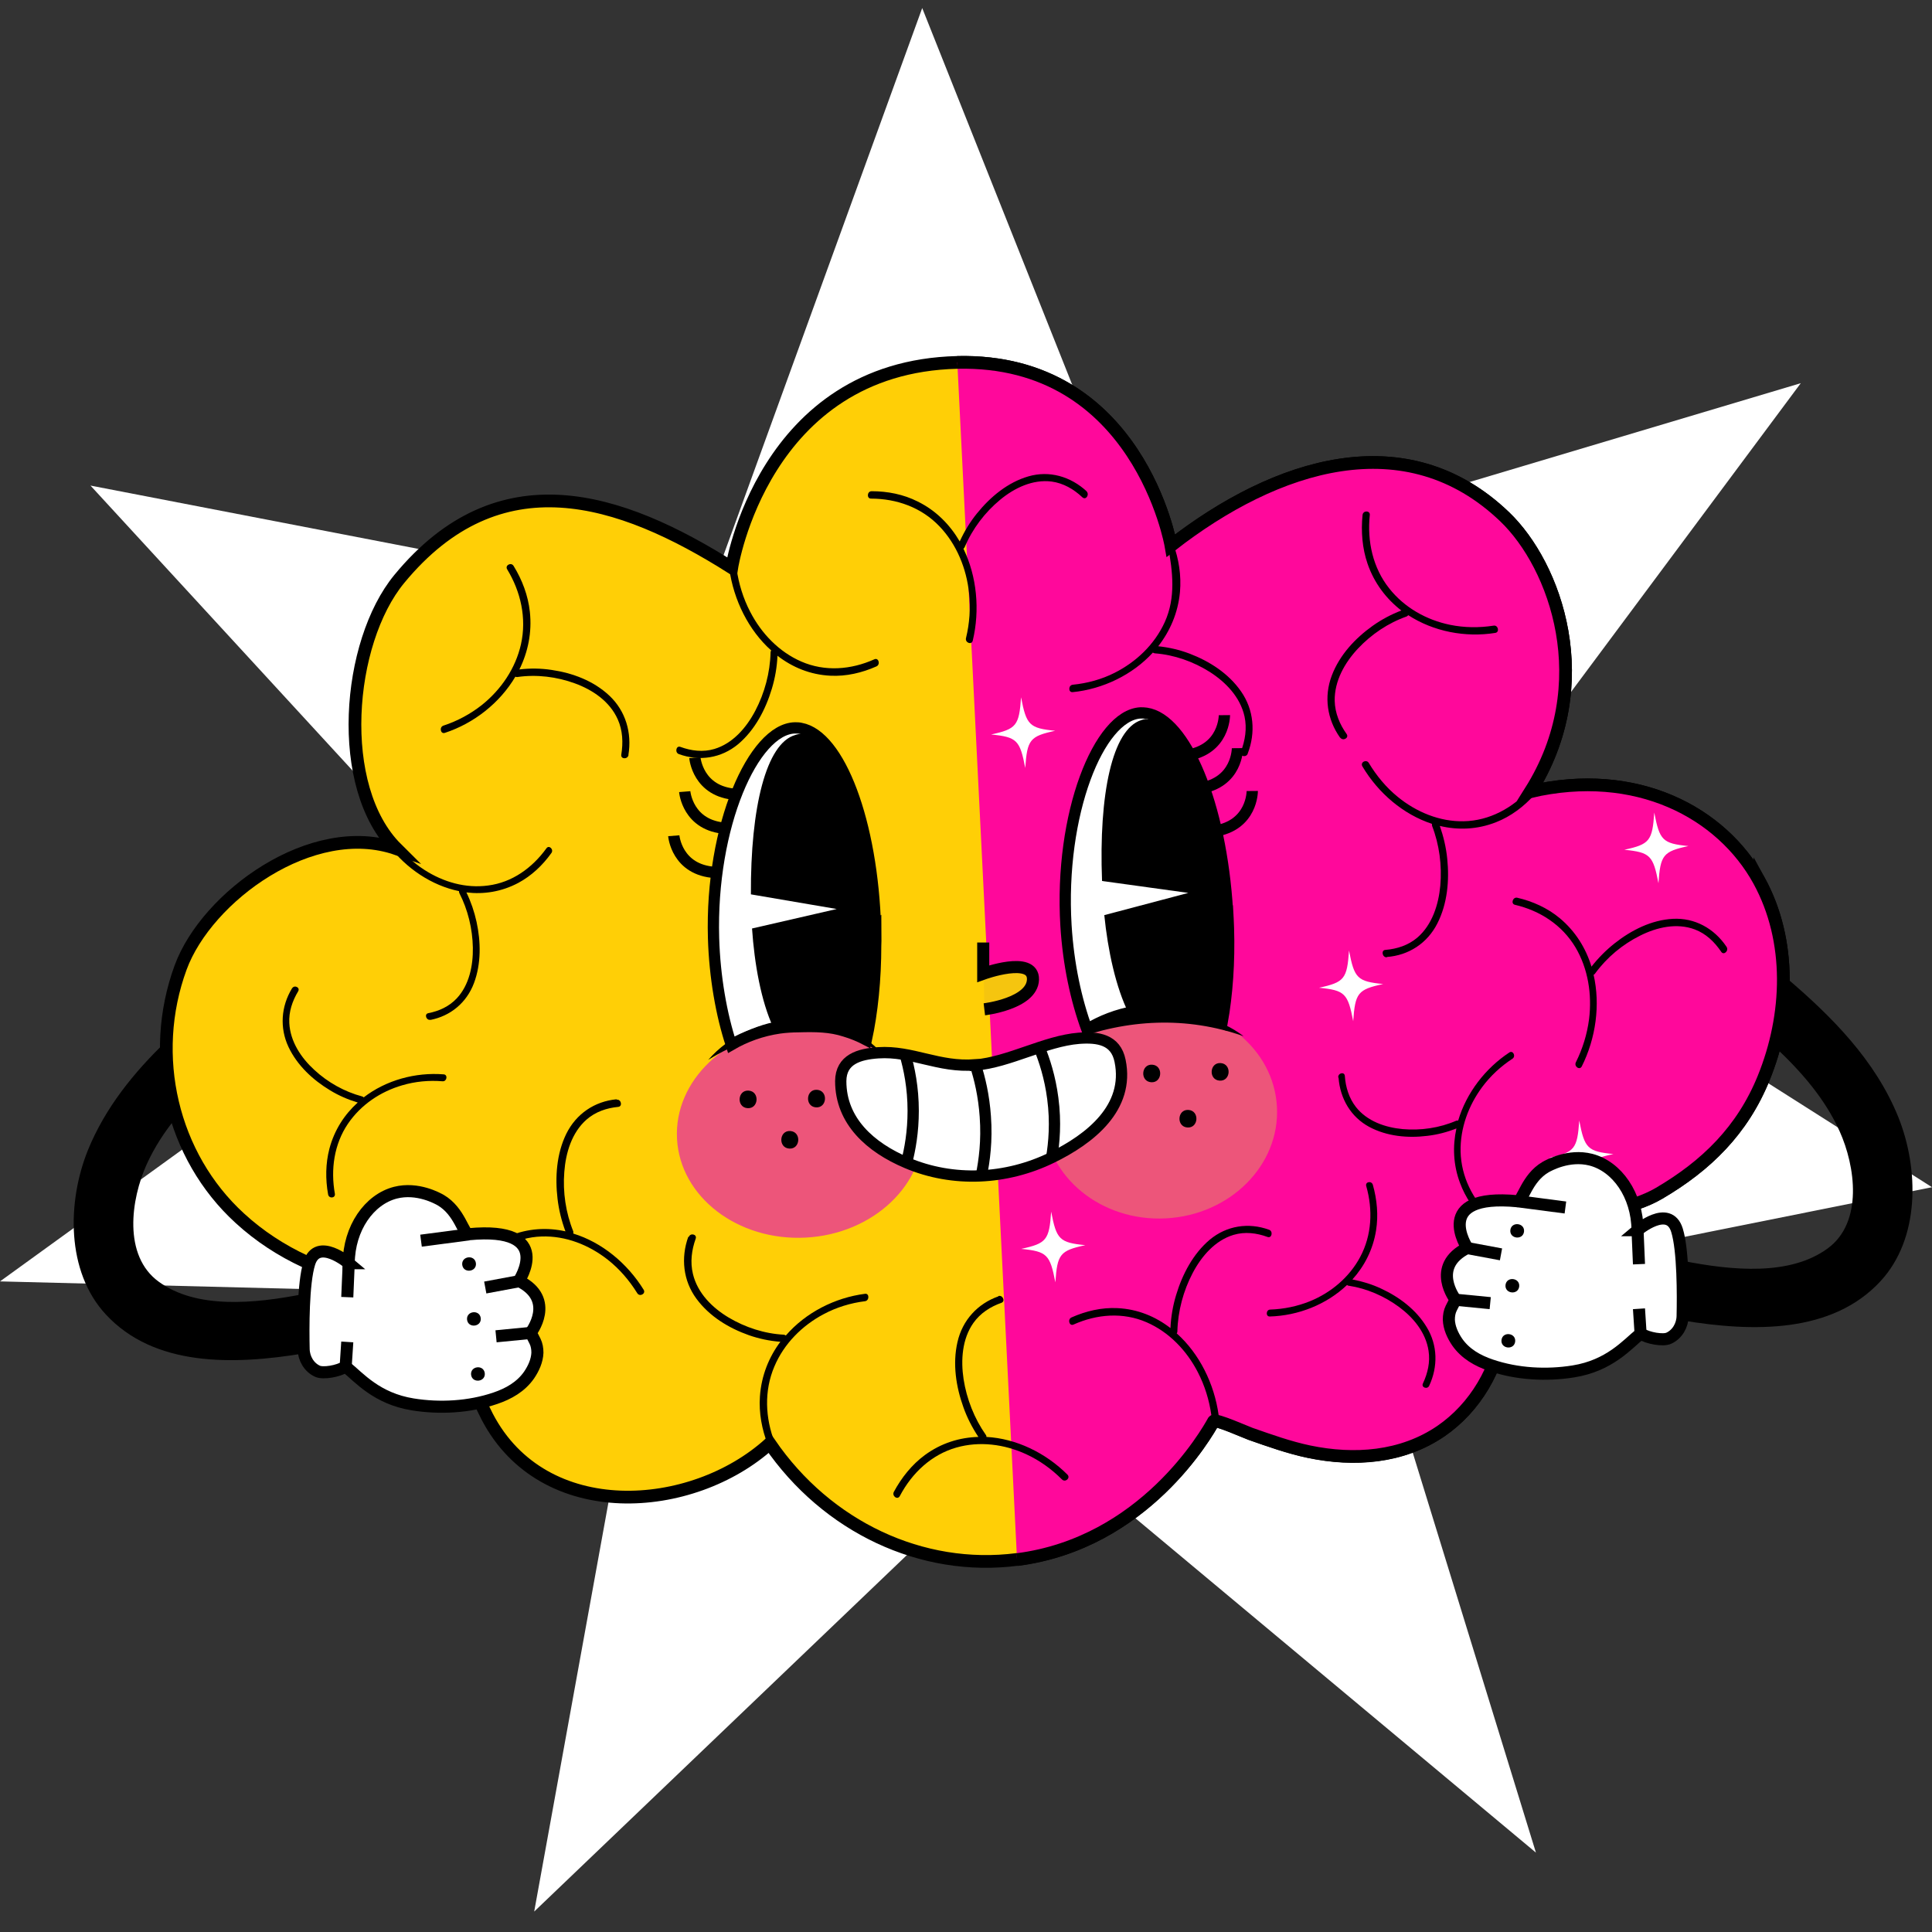 <?xml version="1.0" encoding="UTF-8"?><svg id="Ebene_1" xmlns="http://www.w3.org/2000/svg" width="120" height="120" xmlns:xlink="http://www.w3.org/1999/xlink" viewBox="0 0 120 120"><rect x="0" y="0" width="120" height="120" fill="#333333" stroke="none"/><defs><clipPath id="clippath"><path d="M60.58,66.14c-2.29.18-3.93-.89-6.03-.75-1.18.08-2.32.4-2.33,1.76,0,2.49,1.85,4.12,4.09,5.07,2.89,1.23,6.2,1.06,9.02-.32,2.38-1.16,4.84-3.1,4.24-6.01-.27-1.33-1.38-1.49-2.56-1.4-2.1.17-4.34,1.49-6.43,1.66h0Z" fill="none"/></clipPath></defs><polygon points="30.67 57.4 5.62 30.16 43.83 37.54 57.28 .5 71.37 35.88 111.85 23.8 89.23 54.2 120 73.74 84.84 80.79 95.4 115.07 64.22 89.04 33.18 118.73 40.1 80.6 0 79.59 30.67 57.4" fill="#fff"/><path d="M109.26,54.7c-2.33-4.24-7.62-7.06-14.21-5.53,4.24-6.72,1.56-14.05-1.59-17.07-6.11-5.86-14.17-3.32-20.73,1.79,0,0-2.01-11.64-13.27-11.38-12.08.29-14.01,12.75-14.01,12.75-6.99-4.42-14.46-6.81-20.65.7-3.25,3.94-4.01,12.94-.16,16.76-5.25-1.83-11.8,2.97-13.42,7.37-2.01,5.48-.55,11.72,3.68,15.58,1.21,1.11,2.59,2.01,4.07,2.69,3.62,1.67,10.28.33,10.28.33-1.14,2.81-.34,6.72,1.01,9.3,3.5,6.71,12.73,6.04,17.55,1.67,3.55,5.18,9.45,7.96,15.36,7.2,7.91-1.01,11.79-7.84,12.21-8.6.13-.15,2.08.72,2.29.79,1.2.42,2.4.85,3.64,1.11,2.79.58,5.76.38,8.19-1.28,2.14-1.47,3.53-3.87,3.91-6.5.33-2.31,0-4.73-.88-6.88,0,0,7.07.64,10.52-1.39,2.93-1.72,5.18-3.91,6.5-7.17,1.58-3.9,1.76-8.5-.29-12.25h0Z" fill="#ffcf06" stroke="#000" stroke-miterlimit="10" stroke-width=".79"/><path d="M63.17,96.87c7.91-1.01,11.79-7.84,12.21-8.6.13-.15,2.08.72,2.29.79,1.2.42,2.4.85,3.64,1.11,2.79.58,5.76.38,8.19-1.28,2.14-1.47,3.53-3.87,3.91-6.5.33-2.31,0-4.73-.88-6.88,0,0,7.07.64,10.52-1.39,2.93-1.72,5.18-3.91,6.5-7.17,1.58-3.9,1.76-8.5-.29-12.25-2.33-4.24-7.62-7.06-14.21-5.53,4.24-6.72,1.56-14.05-1.59-17.07-6.11-5.86-14.17-3.32-20.73,1.79,0,0-2.01-11.64-13.27-11.38" fill="#ff089b" stroke="#000" stroke-miterlimit="10" stroke-width=".79"/><path d="M65.54,45.39c-1.57.34-1.74.55-1.86,2.31-.33-1.73-.52-1.92-2.12-2.08,1.57-.34,1.74-.55,1.86-2.31.33,1.73.52,1.92,2.12,2.08Z" fill="#fff"/><path d="M85.91,61.12c-1.57.34-1.74.55-1.86,2.31-.33-1.73-.52-1.92-2.12-2.08,1.57-.34,1.74-.55,1.86-2.31.33,1.73.52,1.92,2.12,2.08Z" fill="#fff"/><path d="M104.87,52.55c-1.57.34-1.74.55-1.86,2.31-.33-1.73-.52-1.92-2.12-2.08,1.57-.34,1.74-.55,1.86-2.31.33,1.73.52,1.92,2.12,2.08Z" fill="#fff"/><path d="M100.21,71.68c-1.57.34-1.74.55-1.86,2.31-.33-1.73-.52-1.92-2.12-2.08,1.57-.34,1.74-.55,1.86-2.31.33,1.73.52,1.92,2.12,2.08Z" fill="#fff"/><path d="M67.41,77.34c-1.57.34-1.74.55-1.86,2.31-.33-1.73-.52-1.92-2.12-2.08,1.57-.34,1.74-.55,1.86-2.31.33,1.73.52,1.92,2.12,2.08Z" fill="#fff"/><path d="M107.24,58.81c-.77-1.15-1.98-1.81-3.33-1.74-1.33.07-2.58.7-3.62,1.52-.53.42-1.02.91-1.44,1.45-.35-1.15-1-2.2-1.97-3.01-.77-.64-1.69-1.05-2.64-1.27-.28-.06-.42.38-.14.44,1.54.36,2.92,1.24,3.76,2.65.78,1.32,1.03,2.92.84,4.45-.12.93-.4,1.84-.82,2.68-.13.26.24.52.37.25.87-1.74,1.16-3.82.73-5.69.04,0,.07-.04.1-.08.73-1,1.71-1.81,2.8-2.35,1.04-.52,2.27-.8,3.39-.38.69.26,1.22.77,1.64,1.39.16.24.49-.07.33-.31Z"/><path d="M67.51,30.53c-1.01-.94-2.34-1.32-3.64-.94-1.27.37-2.35,1.26-3.19,2.3-.43.53-.78,1.11-1.07,1.74-.61-1.04-1.47-1.92-2.61-2.48-.89-.45-1.88-.64-2.86-.64-.29,0-.32.46-.04.46,1.58,0,3.13.54,4.26,1.73,1.06,1.11,1.67,2.61,1.83,4.14.1.94.03,1.89-.19,2.79-.07.29.35.45.42.16.45-1.89.26-3.98-.58-5.71.03-.02.06-.05.08-.1.48-1.14,1.26-2.16,2.19-2.93.89-.74,2.03-1.29,3.21-1.14.73.1,1.37.47,1.91.98.22.2.46-.18.25-.38l.03.02Z"/><path d="M39.03,46.9c.23-1.38-.17-2.74-1.18-3.69-.99-.93-2.29-1.41-3.59-1.6-.66-.1-1.33-.11-2-.03.53-1.07.79-2.29.65-3.58-.11-1.02-.48-1.99-1.01-2.85-.15-.25-.55-.04-.4.21.84,1.38,1.22,3.03.86,4.65-.34,1.52-1.25,2.83-2.42,3.77-.72.57-1.54,1.01-2.4,1.29-.27.09-.18.54.09.45,1.8-.59,3.41-1.85,4.38-3.49.04.02.08.03.13.02,1.19-.17,2.44-.02,3.58.4,1.09.4,2.15,1.11,2.65,2.23.31.69.34,1.45.22,2.19-.05.29.4.31.45.02h-.01Z"/><path d="M62.01,80.52c-1.28.45-2.23,1.47-2.54,2.84-.31,1.35-.09,2.77.37,4.05.23.65.55,1.27.93,1.84-1.16.03-2.31.38-3.33,1.13-.8.59-1.44,1.39-1.92,2.28-.14.26.23.53.37.26.76-1.44,1.97-2.57,3.51-3.01,1.44-.41,2.98-.21,4.33.41.83.38,1.58.92,2.23,1.57.21.21.55-.09.34-.3-1.36-1.36-3.19-2.24-5.03-2.34,0-.04,0-.08-.04-.13-.71-1.01-1.19-2.23-1.38-3.46-.18-1.18-.09-2.5.61-3.49.43-.61,1.06-1.01,1.74-1.25.27-.1.07-.51-.19-.42v.02Z"/><path d="M83.23,45.81c-.8-1.13-1.01-2.53-.51-3.85.49-1.29,1.46-2.32,2.54-3.09.55-.39,1.15-.71,1.78-.95-.93-.72-1.68-1.69-2.1-2.91-.33-.96-.41-2-.31-3.02.03-.3.48-.29.45,0-.17,1.63.19,3.28,1.21,4.56.95,1.2,2.32,1.96,3.78,2.26.89.18,1.8.19,2.7.05.28-.05.39.4.11.45-1.86.3-3.84-.08-5.41-1.1-.03.03-.06.06-.1.08-1.14.4-2.2,1.11-3.04,2.01-.8.86-1.45,1.99-1.43,3.23.02.76.31,1.46.74,2.06.17.24-.22.46-.39.23h-.02Z"/><path d="M42.75,76.82c-.47,1.31-.32,2.73.51,3.85.81,1.1,2.01,1.82,3.25,2.26.63.22,1.29.36,1.96.41-.71.95-1.18,2.1-1.27,3.4-.07,1.02.12,2.04.49,2.99.11.28.54.15.43-.13-.59-1.52-.67-3.21-.02-4.73.6-1.42,1.73-2.54,3.05-3.24.8-.43,1.69-.7,2.58-.81.28-.04.27-.5,0-.46-1.87.24-3.68,1.16-4.92,2.59-.03-.02-.07-.04-.12-.05-1.2-.06-2.4-.45-3.44-1.07-1-.6-1.92-1.5-2.21-2.7-.18-.74-.08-1.49.17-2.19.1-.28-.33-.38-.43-.11h-.02Z"/><path d="M83.14,66.94c.1,1.31.77,2.44,1.9,3.05,1.1.59,2.39.71,3.61.56.62-.07,1.23-.23,1.81-.46-.24,1.1-.2,2.27.23,3.4.33.89.88,1.68,1.55,2.33.19.19.51-.1.31-.29-1.08-1.05-1.79-2.44-1.83-4-.03-1.46.49-2.86,1.34-4.01.52-.7,1.16-1.29,1.88-1.76.23-.15.04-.54-.19-.39-1.49.98-2.67,2.51-3.18,4.23-.04,0-.08,0-.12.01-1.04.45-2.21.62-3.33.52-1.07-.1-2.2-.48-2.9-1.37-.43-.55-.64-1.23-.69-1.93-.02-.28-.43-.19-.41.09l.02.02Z"/><path d="M78.82,76.38c-1.27-.46-2.62-.26-3.68.62-1.03.87-1.7,2.14-2.09,3.44-.2.66-.32,1.35-.35,2.05-.93-.72-2.04-1.18-3.29-1.24-.98-.05-1.96.18-2.86.58-.26.12-.13.56.13.44,1.45-.65,3.07-.78,4.54-.14,1.38.6,2.48,1.74,3.18,3.1.43.83.71,1.74.84,2.67.04.29.49.27.45-.02-.27-1.94-1.2-3.81-2.6-5.06.02-.03.04-.07.04-.13.03-1.25.37-2.52.95-3.62.55-1.05,1.4-2.03,2.54-2.37.7-.21,1.43-.12,2.11.13.27.1.36-.36.09-.45h0Z"/><path d="M86.14,59.44c1.34-.1,2.51-.84,3.14-2.09.62-1.22.75-2.66.61-4.02-.07-.69-.23-1.37-.46-2.03,1.13.27,2.32.23,3.49-.23.92-.36,1.73-.97,2.4-1.72.2-.22-.09-.57-.29-.35-1.08,1.19-2.52,1.98-4.12,2.01-1.49.03-2.94-.57-4.1-1.52-.71-.58-1.31-1.3-1.79-2.1-.15-.25-.55-.05-.4.21.99,1.67,2.55,2.99,4.32,3.57,0,.04,0,.08.01.13.45,1.16.62,2.46.51,3.71-.11,1.19-.51,2.44-1.43,3.23-.57.48-1.26.7-1.98.76-.29.02-.19.48.09.46v-.02Z"/><path d="M77.5,46.8c.5-1.3.38-2.72-.42-3.86-.78-1.12-1.96-1.87-3.19-2.34-.63-.24-1.28-.39-1.95-.46.73-.94,1.23-2.07,1.35-3.37.09-1.02-.07-2.05-.42-3-.1-.28-.39-.2-.33.1.31,1.67.49,3.25-.19,4.76-.64,1.41-1.79,2.49-3.12,3.16-.81.41-1.7.65-2.6.74-.28.03-.29.49,0,.46,1.87-.19,3.71-1.07,4.98-2.46.03.03.07.04.12.05,1.2.09,2.39.51,3.42,1.16.98.63,1.88,1.55,2.15,2.76.16.74.04,1.49-.23,2.19-.11.28.33.39.43.12h0Z"/><path d="M26.73,63.35c1.24-.24,2.25-1.06,2.71-2.29.45-1.2.43-2.56.16-3.8-.14-.64-.35-1.25-.63-1.83,1.08.13,2.18-.04,3.22-.59.82-.44,1.51-1.09,2.06-1.86.16-.22-.15-.52-.31-.29-.89,1.23-2.14,2.12-3.62,2.31-1.39.19-2.78-.21-3.96-.97-.72-.46-1.35-1.07-1.87-1.76-.16-.22-.52,0-.35.23,1.09,1.44,2.67,2.5,4.37,2.85,0,.04,0,.08.02.12.53,1.03.82,2.22.84,3.39.02,1.12-.23,2.33-1,3.15-.48.51-1.1.79-1.77.92-.26.05-.13.46.13.41h0Z"/><path d="M88.77,86.07c.55-1.18.53-2.51-.15-3.63-.66-1.1-1.71-1.88-2.83-2.4-.57-.27-1.17-.45-1.79-.57.74-.82,1.28-1.85,1.47-3.05.15-.94.06-1.91-.2-2.83-.08-.27-.49-.19-.41.08.42,1.47.35,3.05-.38,4.41-.68,1.27-1.82,2.21-3.11,2.74-.79.32-1.63.49-2.47.52-.27,0-.3.44-.03.43,1.76-.05,3.52-.74,4.8-1.96.03.03.06.05.11.05,1.11.17,2.2.64,3.12,1.32.88.65,1.66,1.58,1.83,2.72.11.7-.05,1.39-.35,2.03-.12.25.28.39.39.14Z"/><path d="M42.17,46.84c1.27.46,2.62.26,3.68-.62,1.03-.87,1.7-2.14,2.09-3.44.2-.66.32-1.35.35-2.05.93.72,2.04,1.18,3.29,1.24.98.05,1.96-.18,2.86-.58.26-.12.13-.56-.13-.44-1.45.65-3.07.78-4.54.14-1.38-.6-2.48-1.74-3.18-3.1-.43-.83-.71-1.74-.84-2.67-.04-.29-.49-.27-.45.02.27,1.94,1.2,3.81,2.6,5.06-.02.03-.04.07-.04.13-.03,1.25-.37,2.52-.95,3.62-.55,1.05-1.4,2.03-2.54,2.37-.7.21-1.43.12-2.11-.13-.27-.1-.36.36-.09.45Z"/><path d="M38.28,68.28c-1.34.13-2.49.89-3.11,2.15-.6,1.23-.7,2.68-.54,4.03.08.69.25,1.37.49,2.02-1.13-.25-2.33-.19-3.49.29-.91.38-1.71,1-2.37,1.76-.19.22.1.57.3.35,1.06-1.21,2.49-2.03,4.08-2.08,1.49-.05,2.94.52,4.12,1.45.72.57,1.33,1.28,1.82,2.07.15.25.55.04.4-.21-1.02-1.65-2.6-2.95-4.37-3.49,0-.04,0-.09,0-.13-.47-1.16-.66-2.45-.56-3.7.09-1.2.47-2.45,1.38-3.25.56-.49,1.25-.72,1.97-.79.28-.03.19-.48-.1-.45v-.02Z"/><path d="M18.13,61.4c-.67,1.11-.77,2.44-.21,3.63.55,1.16,1.52,2.05,2.58,2.69.54.33,1.12.58,1.72.76-.82.74-1.45,1.7-1.76,2.87-.24.92-.25,1.9-.08,2.84.05.27.46.24.42-.04-.27-1.51-.05-3.08.81-4.35.81-1.19,2.03-2,3.37-2.39.81-.24,1.67-.32,2.51-.25.27.02.34-.41.07-.43-1.76-.14-3.58.36-4.97,1.43-.03-.03-.06-.05-.1-.06-1.09-.29-2.13-.87-2.97-1.65-.81-.74-1.49-1.75-1.55-2.9-.04-.71.19-1.38.55-1.98.14-.24-.24-.42-.38-.18h-.01Z"/><path d="M57.34,69.92c.19,3.61-3.08,6.73-7.3,6.95-4.22.22-7.8-2.53-7.99-6.14s3.08-6.73,7.3-6.95c4.22-.22,7.8,2.53,7.99,6.14Z" fill="#ed557a"/><ellipse cx="72.07" cy="69.13" rx="7.25" ry="6.55" transform="translate(-3.55 3.91) rotate(-3.03)" fill="#ed557a"/><path d="M54.39,57.66c0,.36.02.7,0,1.05,0,2.15-.21,4.16-.58,5.88-.42-.22-.85-.4-1.32-.54-.92-.3-1.83-.31-2.88-.28-.37,0-.84.03-1.19.08-1.11.16-2.12.53-3,1.04-.61-1.85-1.03-4.21-1.1-6.63-.2-6.95,2.48-12.98,5.05-13.05.13,0,.25,0,.37.03,2.41.44,4.45,5.81,4.64,12.43h0Z" fill="#fff" stroke="#000" stroke-miterlimit="10" stroke-width=".7"/><path d="M49.73,45.59c-.11,0-.22.02-.33.06-1.81.51-2.79,4.5-2.76,9.9l5.33.91-5.26,1.21c.15,2.2.56,4.51,1.32,6.15.48-.11.97-.17,1.48-.19,1.59-.04,3.12.17,4.3.96.02-.07.34-2.04.46-3.12.14-1.28.11-3.23.07-4.7-.18-6.24-2.53-11.24-4.62-11.18h.01Z"/><path d="M43.16,47.06s.17,2.14,2.58,2.28" fill="none" stroke="#000" stroke-miterlimit="10" stroke-width=".7"/><path d="M42.53,49.17s.17,2.14,2.58,2.28" fill="none" stroke="#000" stroke-miterlimit="10" stroke-width=".7"/><path d="M41.85,51.91s.17,2.14,2.58,2.28" fill="none" stroke="#000" stroke-miterlimit="10" stroke-width=".7"/><path d="M43.99,65.83c2.6-2.99,7.78-3.51,10.62-.58l-.04.06c-3.29-2.17-7.51-1.4-10.58.52h0Z"/><path d="M76.25,56.57c.02.36.04.7.05,1.05.07,2.15-.08,4.16-.39,5.89-.42-.2-.87-.37-1.33-.5-.93-.27-1.94-.39-3-.32-.37.02-.73.06-1.08.13-1.11.19-2.12.59-2.99,1.12-.67-1.83-1.15-4.03-1.3-6.45-.42-6.94,2.05-13.06,4.62-13.21.13,0,.25,0,.37.02,2.43.36,4.64,5.66,5.04,12.27h0Z" fill="#fff" stroke="#000" stroke-miterlimit="10" stroke-width=".7"/><path d="M71.2,44.66c-.11,0-.22.03-.32.07-1.79.57-2.64,4.59-2.43,9.99l5.36.74-5.22,1.38c.22,2.19.71,4.48,1.52,6.11.47-.13.96-.21,1.47-.24,1.59-.1,3.12.07,4.33.82.02-.07.28-2.05.36-3.13.09-1.29,0-3.23-.08-4.7-.38-6.23-2.89-11.15-4.98-11.02v-.02Z"/><path d="M76.05,44.42s.02,2.15-2.37,2.5" fill="none" stroke="#000" stroke-miterlimit="10" stroke-width=".7"/><path d="M76.86,46.47s.02,2.15-2.37,2.5" fill="none" stroke="#000" stroke-miterlimit="10" stroke-width=".7"/><path d="M77.78,49.13s.02,2.15-2.37,2.5" fill="none" stroke="#000" stroke-miterlimit="10" stroke-width=".7"/><path d="M77.24,64.36c-3.53-1.25-7.25-1.07-10.74.27,2.79-2.26,7.86-2.48,10.74-.27h0Z"/><path d="M60.58,66.14c-2.29.18-3.93-.89-6.03-.75-1.18.08-2.32.4-2.33,1.76,0,2.49,1.85,4.12,4.09,5.07,2.89,1.23,6.2,1.06,9.02-.32,2.38-1.16,4.84-3.1,4.24-6.01-.27-1.33-1.38-1.49-2.56-1.4-2.1.17-4.34,1.49-6.43,1.66h0Z" fill="#fff"/><g clip-path="url(#clippath)"><path d="M64.55,65.06c.32.78.67,1.85.84,3.16.2,1.5.08,2.78-.07,3.68" fill="none" stroke="#000" stroke-miterlimit="10" stroke-width=".7"/><path d="M60.58,66.14c.27.82.53,1.91.62,3.21.11,1.5-.06,2.76-.25,3.68" fill="none" stroke="#000" stroke-miterlimit="10" stroke-width=".7"/><path d="M56.22,65.5c.25.85.5,2.05.5,3.5,0,1.31-.2,2.4-.41,3.21" fill="none" stroke="#000" stroke-miterlimit="10" stroke-width=".7"/></g><path d="M60.58,66.14c-2.29.18-3.93-.89-6.03-.75-1.18.08-2.32.4-2.33,1.76,0,2.49,1.85,4.12,4.09,5.07,2.89,1.23,6.2,1.06,9.02-.32,2.38-1.16,4.84-3.1,4.24-6.01-.27-1.33-1.38-1.49-2.56-1.4-2.1.17-4.34,1.49-6.43,1.66h0Z" fill="none" stroke="#000" stroke-miterlimit="10" stroke-width=".7"/><path d="M61.07,58.54v1.94s3.13-1.14,3.09.36c-.05,1.5-3.02,1.85-3.02,1.85" fill="#f5c50f" stroke="#000" stroke-miterlimit="10" stroke-width=".75"/><path d="M46.5,67.74c-.7-.05-.77,1.04-.07,1.09.7.05.77-1.04.07-1.09Z"/><path d="M50.75,67.69c-.7-.05-.77,1.04-.07,1.09.7.05.77-1.04.07-1.09Z"/><path d="M49.09,70.25c-.7-.05-.77,1.04-.07,1.09.7.05.77-1.04.07-1.09Z"/><path d="M71.57,66.13c-.7-.05-.77,1.04-.07,1.09.7.05.77-1.04.07-1.09Z"/><path d="M75.82,66.03c-.7-.05-.77,1.04-.07,1.09.7.05.77-1.04.07-1.09Z"/><path d="M73.82,68.94c-.7-.05-.77,1.04-.07,1.09.7.05.77-1.04.07-1.09Z"/><path d="M10.34,64.66c-2.03,1.95-3.81,4.15-4.88,6.78-1.29,3.2-1.36,7.53,1.11,10.2,3,3.24,7.87,3.16,12.32,2.42.91-.15,1.8-.33,2.65-.51.89-.19,1.74-.39,2.54-.57.58-.13.97-.45,1.19-.85.66-1.22-.21-3.17-1.96-2.77-.29.06-.61.14-.92.21-.25.06-.51.12-.78.19-.84.2-1.74.41-2.68.6-3.21.64-6.75.94-9.07-.75-2.23-1.62-1.73-5.12-.75-7.29.48-1.06,1.12-2.04,1.86-2.94,0,0-.63-4.72-.63-4.72Z"/><path d="M21.66,78.46s-1.94-1.64-2.45,0c-.39,1.25-.38,4.06-.35,5.33.01.58.33,1.14.86,1.38.34.16,1.28.01,1.75-.29.84.69,1.93,1.99,4.17,2.35,1.68.27,3.5.17,5.12-.38.83-.28,1.59-.71,2.1-1.44.28-.41.5-.89.52-1.39,0-.25-.04-.5-.15-.72-.03-.07-.27-.52-.27-.52,0,0,1.61-2.06-.73-3.22,0,0,2.27-3.41-3.11-2.9-.33.03-.55-1.42-1.75-2.12-.18-.1-1.43-.81-2.81-.46-1.63.42-2.88,2.2-2.9,4.38Z" fill="#fff" stroke="#000" stroke-miterlimit="10" stroke-width=".75"/><line x1="32.18" y1="79.59" x2="30.14" y2="79.97" fill="none" stroke="#000" stroke-miterlimit="10" stroke-width=".75"/><line x1="32.96" y1="82.79" x2="30.81" y2="83" fill="none" stroke="#000" stroke-miterlimit="10" stroke-width=".75"/><line x1="29.12" y1="76.67" x2="26.15" y2="77.06" fill="none" stroke="#000" stroke-miterlimit="10" stroke-width=".75"/><line x1="21.66" y1="78.46" x2="21.57" y2="80.57" fill="none" stroke="#000" stroke-miterlimit="10" stroke-width=".75"/><line x1="21.57" y1="83.35" x2="21.47" y2="84.88" fill="none" stroke="#000" stroke-miterlimit="10" stroke-width=".75"/><path d="M29.56,78.46c.06.55-.78.65-.85.1-.06-.55.78-.65.85-.1h0Z"/><path d="M29.86,81.87c.06.55-.78.65-.85.1-.06-.55.78-.65.85-.1h0Z"/><path d="M30.11,85.29c.06.55-.78.65-.85.1-.06-.55.78-.65.85-.1h0Z"/><path d="M110.69,60.51c.07.06.14.12.21.18,2.87,2.44,5.58,5.16,7.01,8.7,1.28,3.2,1.36,7.53-1.12,10.2-3,3.23-7.87,3.16-12.32,2.42-.91-.15-1.8-.33-2.66-.52-.89-.19-1.75-.39-2.53-.56-1.29-.29-1.63-1.53-1.28-2.5.2-.54.63-1.01,1.23-1.14.25-.06.52-.06.83,0,.53.11,1.1.26,1.71.41.84.2,1.75.41,2.68.6h0c3.21.64,6.74.94,9.06-.75,2.23-1.62,1.73-5.12.75-7.29-.9-2-2.36-3.68-3.97-5.19-.06-.05-.12-.11-.18-.16l.57-4.41h.01Z"/><path d="M101.71,76.41s1.94-1.64,2.45,0c.39,1.25.38,4.06.35,5.33-.01.58-.33,1.14-.86,1.38-.34.16-1.28.01-1.75-.29-.84.69-1.93,1.99-4.17,2.35-1.68.27-3.5.17-5.12-.38-.83-.28-1.59-.71-2.1-1.44-.28-.41-.5-.89-.52-1.39,0-.25.04-.5.15-.72.03-.07.27-.52.27-.52,0,0-1.61-2.06.73-3.22,0,0-2.27-3.41,3.11-2.9.33.03.55-1.42,1.75-2.12.18-.1,1.43-.81,2.81-.46,1.63.42,2.88,2.2,2.9,4.38Z" fill="#fff" stroke="#000" stroke-miterlimit="10" stroke-width=".75"/><line x1="91.19" y1="77.53" x2="93.23" y2="77.91" fill="none" stroke="#000" stroke-miterlimit="10" stroke-width=".75"/><line x1="90.41" y1="80.73" x2="92.56" y2="80.94" fill="none" stroke="#000" stroke-miterlimit="10" stroke-width=".75"/><line x1="94.25" y1="74.61" x2="97.23" y2="75" fill="none" stroke="#000" stroke-miterlimit="10" stroke-width=".75"/><line x1="101.71" y1="76.41" x2="101.8" y2="78.52" fill="none" stroke="#000" stroke-miterlimit="10" stroke-width=".75"/><line x1="101.8" y1="81.29" x2="101.9" y2="82.83" fill="none" stroke="#000" stroke-miterlimit="10" stroke-width=".75"/><path d="M93.81,76.4c-.06.55.78.65.85.1.06-.55-.78-.65-.85-.1h0Z"/><path d="M93.51,79.81c-.06.55.78.65.85.1.06-.55-.78-.65-.85-.1h0Z"/><path d="M93.26,83.23c-.06.55.78.65.85.1.06-.55-.78-.65-.85-.1h0Z"/></svg>